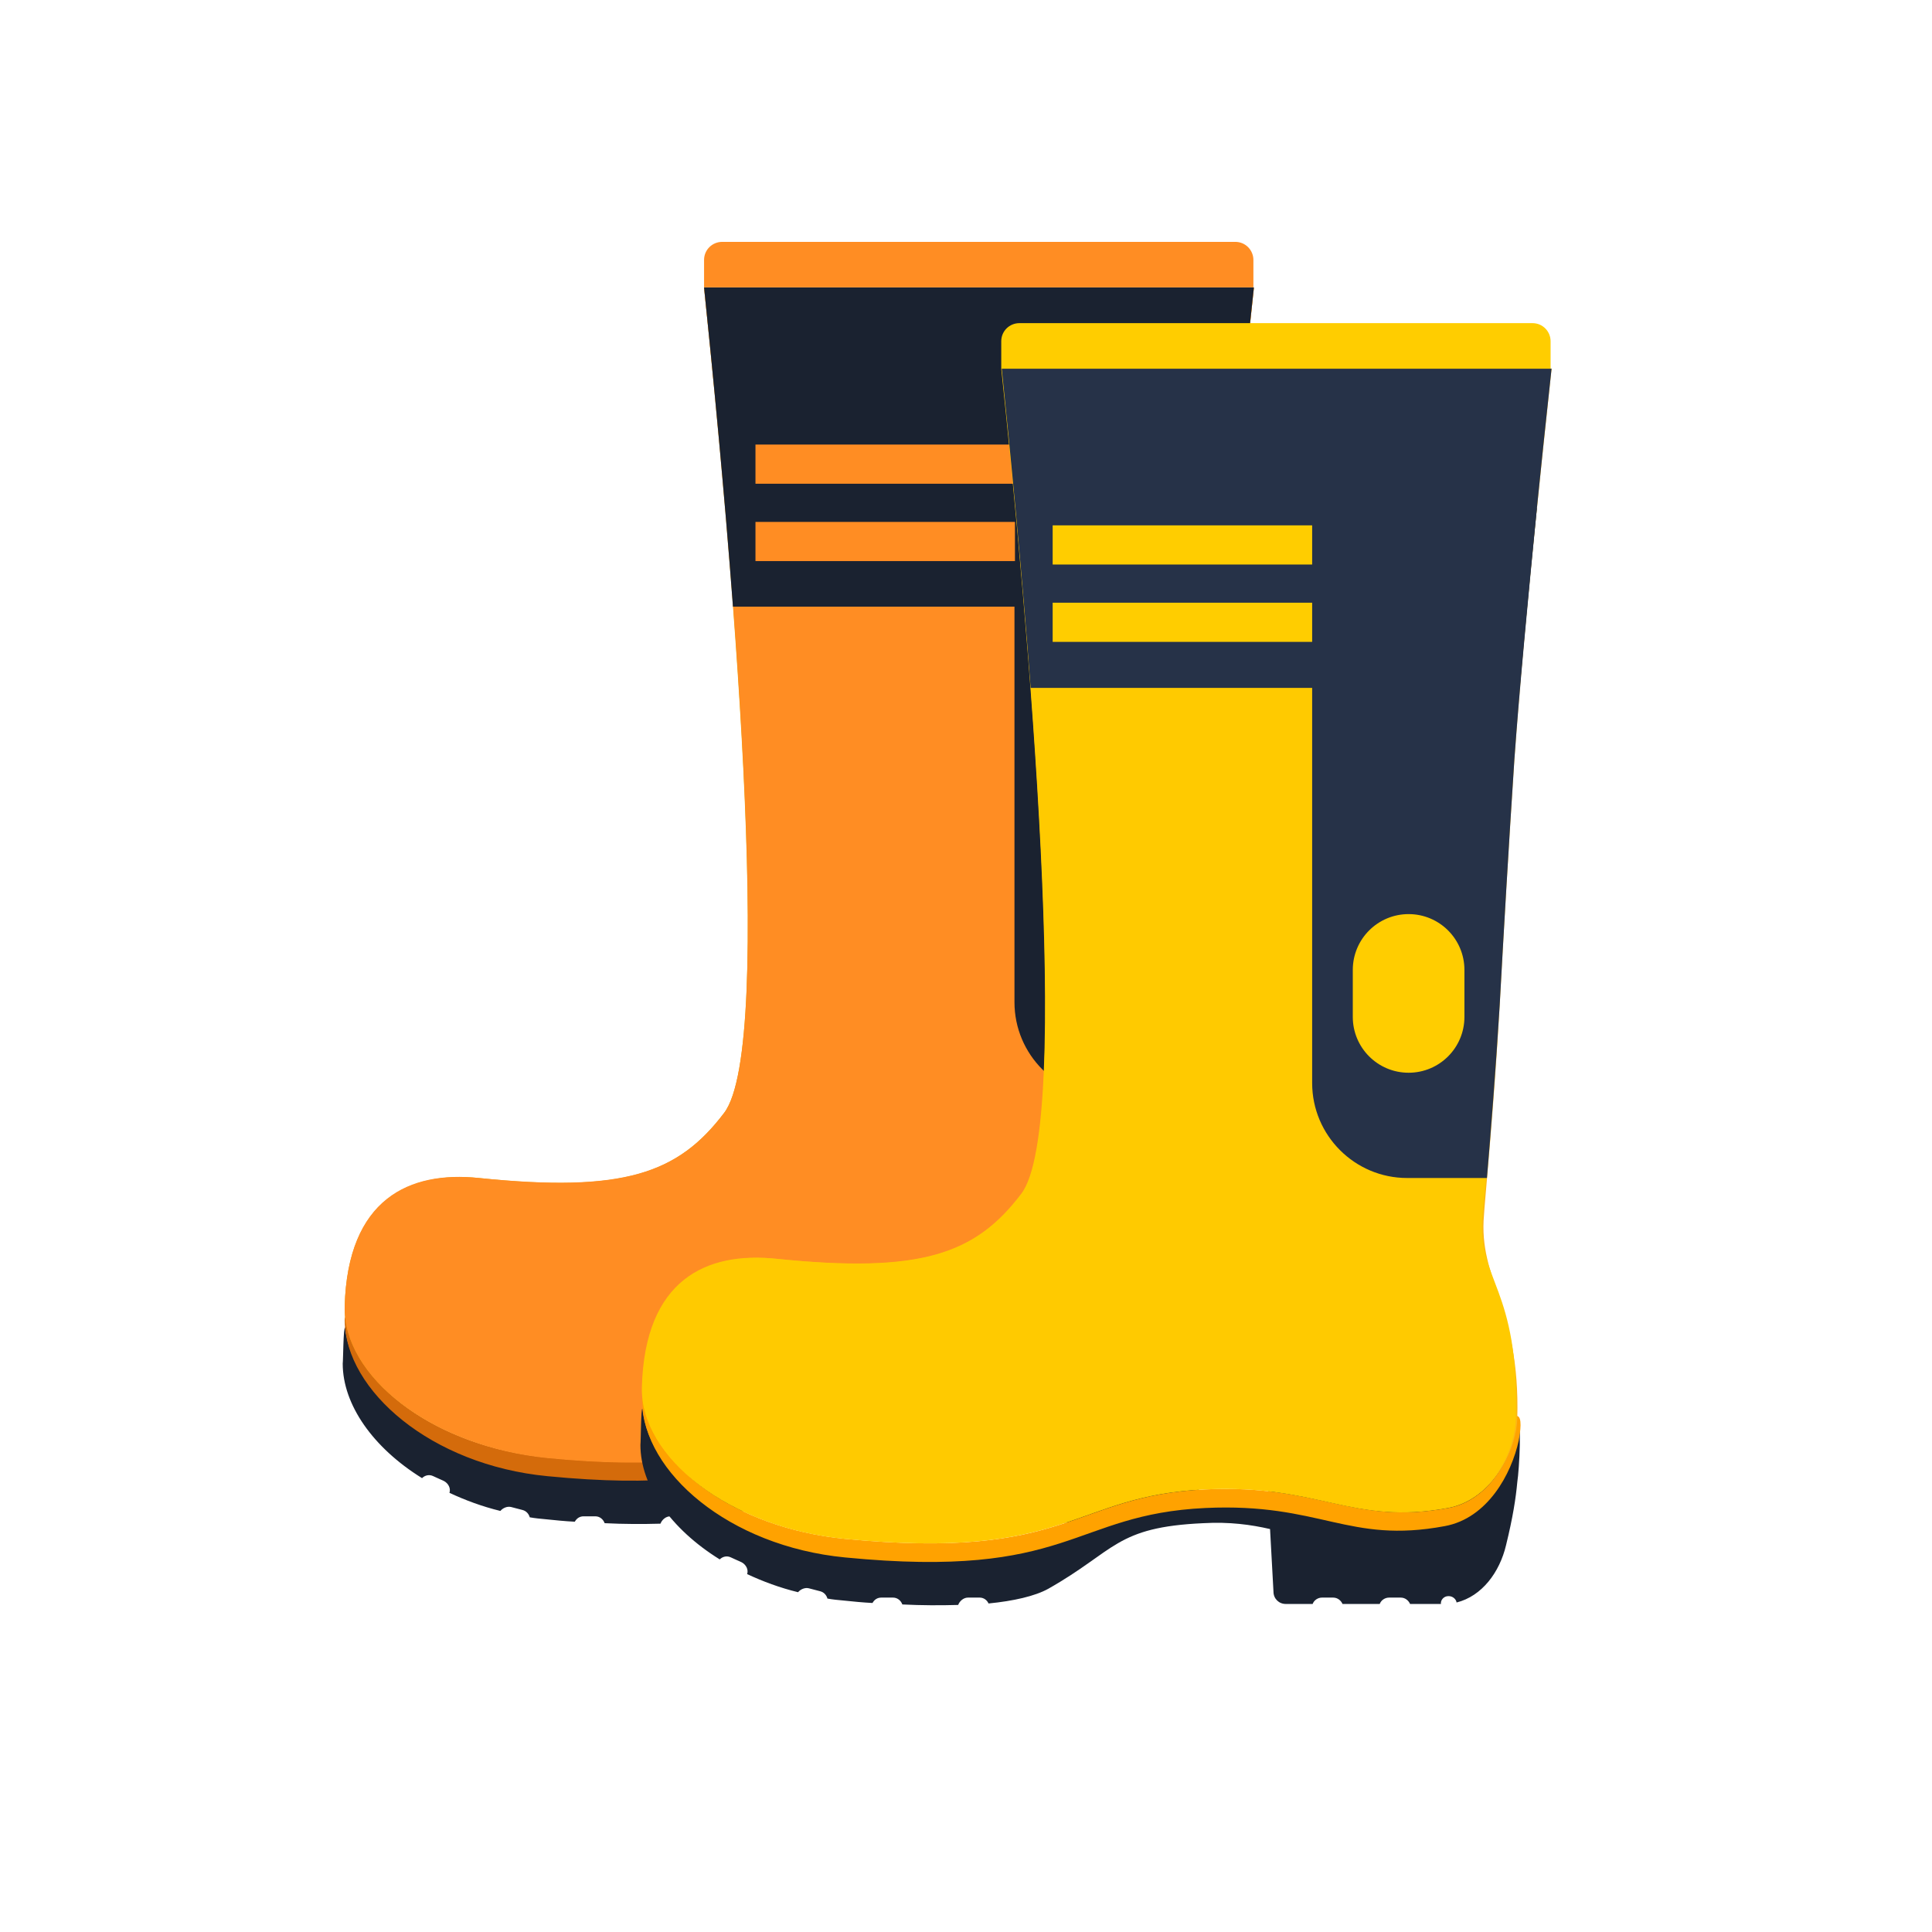 <?xml version="1.0" encoding="utf-8"?>
<!-- Generator: Adobe Illustrator 22.0.1, SVG Export Plug-In . SVG Version: 6.00 Build 0)  -->
<svg version="1.1" id="Layer_1" xmlns="http://www.w3.org/2000/svg" xmlns:xlink="http://www.w3.org/1999/xlink" x="0px" y="0px"
	 viewBox="0 0 394.6 394.6" style="enable-background:new 0 0 394.6 394.6;" xml:space="preserve">
<style type="text/css">
	.st0{fill:#1A2230;}
	.st1{fill:#D46B0B;}
	.st2{fill:#EBA600;}
	.st3{fill:#FF8D23;}
	.st4{fill:#FFA200;}
	.st5{fill:#FDB813;}
	.st6{fill:#FFCA00;}
	.st7{fill:#263248;}
	.st8{fill:#FFCD00;}
</style>
<g>
	<g>
		<path class="st0" d="M70.5,271.1c1.3,13.5,18.5,27,41.1,29.2c46.2,4.5,46.2-8.4,73.6-9.6c4.8-0.2,9.3-0.6,13.3-0.6l-0.8-14.5
			c0-1.4,6.4,0,7.7,0h28.2c1.4,0,2.5,1.1,2.5,2.5v1h0.2c5,0,10.5-5.4,12.7-2.9c0.1-1.8,0.1-3.2,0.1-3.3c1.1,0.1,0.5,10.6,0.1,13.2
			c0,0,0,0,0,0c-0.3,3.3-0.9,7.2-2.3,12.9c-1.3,5.5-4.9,10.4-10.1,11.7c-0.1-0.7-0.8-1.3-1.6-1.3l-0.1,0c-0.9,0-1.6,0.7-1.5,1.6l0,0
			h-6.3c-0.3-0.7-1-1.3-1.9-1.3h-2.4c-0.8,0-1.6,0.5-1.9,1.3h-6.2h-1.4c-0.3-0.7-1-1.3-1.9-1.3h-2.4c-0.8,0-1.6,0.5-1.9,1.3h-5.5
			c-1.4,0-2.5-1.1-2.5-2.5l-0.7-12.8c-3.9-0.9-8.3-1.5-13.6-1.2c-18,0.8-17.9,5.6-31.7,13.4c-2.7,1.5-7.1,2.5-12.2,3
			c-0.3-0.7-1-1.2-1.8-1.2h-2.4c-0.9,0-1.7,0.7-2,1.5c-3.6,0.1-7.5,0.1-11.4-0.1c-0.3-0.8-1-1.4-1.9-1.4h-2.4
			c-0.8,0-1.4,0.4-1.8,1.1c-2-0.1-4-0.3-5.9-0.5c-1.1-0.1-2.2-0.2-3.3-0.4c-0.2-0.7-0.7-1.3-1.5-1.5l-2.3-0.6
			c-0.8-0.2-1.7,0.2-2.2,0.8c-3.7-0.9-7.2-2.2-10.4-3.7c0.3-0.9-0.2-1.9-1.1-2.4l-2.2-1c-0.8-0.4-1.7-0.2-2.3,0.4
			c-10-6.2-16.2-15-16.2-23.4C70.1,277.9,70.1,271.1,70.5,271.1z"/>
		<path class="st1" d="M70.7,269c1.3,13.5,18.5,26.5,41.1,28.7c46.2,4.5,46.2-8.8,73.6-10.1c23.5-1.1,29.9,7.4,49.6,3.8
			c8.7-1.6,13.7-11.2,14-18.3c0-0.2,0-0.4,0-0.5c1.2,0.1,0.7,3.3,0.4,5c-1.5,6.9-6.4,15.9-15.1,17.5c-19.8,3.7-25.3-4.8-48.9-3.7
			c-27.4,1.3-27.4,14.6-73.6,10.1C88,299.2,70.6,284,70.4,269.8C70.4,269.2,70.4,269,70.7,269z"/>
		<g>
			<path class="st2" d="M70.4,266.8c0.6-21.9,13.3-27.6,27.4-26.2c29.6,3.1,40.7-0.9,50.1-13.3c10.6-13.9,1.2-117.4-4.1-168.5h112.3
				c-2.6,24.1-6.1,58.2-7.6,79.8c-1.2,18.2-2.2,35.5-3,50.2c-1.1,20.2-3.2,41.8-3.2,42.8c-1.2,13.4,7.4,18.8,6.8,41.5
				c-0.2,7-5.3,16.7-14,18.3c-19.8,3.7-26.1-4.9-49.6-3.8c-27.4,1.3-27.4,14.6-73.6,10.1C88,295.4,70,281,70.4,266.8z"/>
		</g>
		<g>
			<path class="st3" d="M111.8,297.8c46.2,4.5,46.2-8.8,73.6-10.1c23.5-1.1,29.9,7.4,49.6,3.8c8.7-1.6,13.7-11.2,14-18.3
				c0.7-22.8-8-28.1-6.8-41.5c0-0.4,0.3-3.2,0.7-7.6c0.7-8.3,1.8-22,2.6-35.2c0.8-14.6,1.8-32,3-50.2c1-14,2.8-33.1,4.6-51.4
				c1-10.1,2.1-19.9,3-28.5H143.8c5.4,51.1,14.7,154.6,4.1,168.5c-9.4,12.4-20.5,16.3-50.1,13.3c-14.2-1.5-26.8,4.2-27.4,26.2
				C70,281,88,295.4,111.8,297.8z"/>
		</g>
		<g>
			<path class="st0" d="M149.7,123.9c-1.8-24.1-4.1-47.7-5.9-65.2h112.3c-2.1,19.2-4.7,44.6-6.5,65.2H149.7z"/>
		</g>
		<path class="st3" d="M143.8,58.7v-5.6c0-2.1,1.7-3.7,3.7-3.7h104.8c2.1,0,3.7,1.7,3.7,3.7v5.6H143.8z"/>
		<path class="st0" d="M207.2,106.6v98.1c0,10.7,8.7,19.4,19.4,19.4h16.3c0.7-8.3,1.8-22,2.6-35.2c0.8-14.6,1.8-32,3-50.2
			c1-14,2.8-33.1,4.6-51.4h-26.5C215.9,87.2,207.2,95.9,207.2,106.6z"/>
		<path class="st2" d="M215.6,191.2c0,6.3,5.1,11.4,11.4,11.4l0,0c6.3,0,11.4-5.1,11.4-11.4v-9.6c0-6.3-5.1-11.4-11.4-11.4l0,0
			c-6.3,0-11.4,5.1-11.4,11.4V191.2z"/>
		<rect x="154.3" y="106.6" class="st3" width="53" height="8"/>
		<rect x="154.3" y="90.8" class="st3" width="53" height="8"/>
	</g>
	<g>
		<path class="st0" d="M131.2,287.7c1.3,13.5,18.5,27,41.1,29.2c46.2,4.5,46.2-8.4,73.6-9.6c4.8-0.2,9.3-0.6,13.3-0.6l-0.8-14.5
			c0-1.4,6.4,0,7.7,0h28.2c1.4,0,2.5,1.1,2.5,2.5v1h0.2c5,0,10.5-5.4,12.7-2.9c0.1-1.8,0.1-3.2,0.1-3.3c1.1,0.1,0.5,10.6,0.1,13.2
			c0,0,0,0,0,0c-0.3,3.3-0.9,7.2-2.3,12.9c-1.3,5.5-4.9,10.4-10.1,11.7c-0.1-0.7-0.8-1.3-1.6-1.3l-0.1,0c-0.9,0-1.6,0.8-1.5,1.6l0,0
			h-6.3c-0.3-0.7-1-1.3-1.9-1.3h-2.4c-0.8,0-1.6,0.5-1.9,1.3h-6.2h-1.4c-0.3-0.7-1-1.3-1.9-1.3H270c-0.8,0-1.6,0.5-1.9,1.3h-5.5
			c-1.4,0-2.5-1.1-2.5-2.5l-0.7-12.8c-3.9-0.9-8.3-1.5-13.6-1.2c-18,0.8-17.9,5.6-31.7,13.4c-2.7,1.5-7.1,2.5-12.2,3
			c-0.3-0.7-1-1.2-1.8-1.2h-2.4c-0.9,0-1.7,0.7-2,1.5c-3.6,0.1-7.5,0.1-11.4-0.1c-0.3-0.8-1-1.4-1.9-1.4H180c-0.8,0-1.4,0.4-1.8,1.1
			c-2-0.1-4-0.3-5.9-0.5c-1.1-0.1-2.2-0.2-3.3-0.4c-0.2-0.7-0.7-1.3-1.5-1.5l-2.3-0.6c-0.8-0.2-1.7,0.2-2.2,0.8
			c-3.7-0.9-7.2-2.2-10.4-3.7c0.3-0.9-0.2-1.9-1.1-2.4l-2.2-1c-0.8-0.4-1.7-0.2-2.3,0.4c-10-6.2-16.2-15-16.2-23.4
			C130.9,294.4,130.9,287.7,131.2,287.7z"/>
		<path class="st4" d="M131.5,285.6c1.3,13.5,18.5,26.5,41.1,28.7c46.2,4.5,46.2-8.8,73.6-10.1c23.5-1.1,29.9,7.4,49.6,3.8
			c8.7-1.6,13.7-11.2,14-18.3c0-0.2,0-0.4,0-0.5c1.2,0.1,0.7,3.3,0.4,5c-1.5,6.9-6.4,15.9-15.1,17.5c-19.8,3.7-25.3-4.8-48.9-3.7
			c-27.4,1.3-27.4,14.6-73.6,10.1c-23.8-2.3-41.2-17.5-41.4-31.7C131.1,285.7,131.1,285.6,131.5,285.6z"/>
		<g>
			<path class="st5" d="M131.2,283.3c0.6-21.9,13.3-27.6,27.4-26.2c29.6,3.1,40.7-0.9,50.1-13.3c10.6-13.9,1.2-117.4-4.1-168.5
				h112.3c-2.6,24.1-6.1,58.2-7.6,79.8c-1.2,18.2-2.2,35.5-3,50.2c-1.1,20.2-3.2,41.8-3.2,42.8c-1.2,13.4,7.4,18.8,6.8,41.5
				c-0.2,7-5.3,16.7-14,18.3c-19.8,3.7-26.1-4.9-49.6-3.8c-27.4,1.3-27.4,14.6-73.6,10.1C148.8,312,130.7,297.5,131.2,283.3z"/>
		</g>
		<g>
			<path class="st6" d="M172.5,314.3c46.2,4.5,46.2-8.8,73.6-10.1c23.5-1.1,29.9,7.4,49.6,3.8c8.7-1.6,13.7-11.2,13.9-18.3
				c0.8-26.9-8-28.1-6.8-41.5c0-0.4,0.3-3.2,0.7-7.6c0.7-8.3,1.8-22,2.6-35.2c0.8-14.6,1.8-32,3-50.2c1-14,2.8-33.1,4.6-51.4
				c1-10.1,2.1-19.9,3-28.5H204.5c5.4,51.1,14.7,154.6,4.1,168.5c-9.4,12.4-20.5,16.3-50.1,13.3c-14.2-1.5-26.8,4.2-27.4,26.2
				C130.7,297.5,148.8,312,172.5,314.3z"/>
		</g>
		<g>
			<path class="st7" d="M210.5,140.5c-1.8-24.1-4.1-47.7-5.9-65.2h112.3c-2.1,19.2-4.7,44.6-6.5,65.2H210.5z"/>
		</g>
		<path class="st8" d="M204.5,75.3v-5.6c0-2.1,1.7-3.7,3.7-3.7h104.8c2.1,0,3.7,1.7,3.7,3.7v5.6H204.5z"/>
		<path class="st7" d="M268,123.1v98.1c0,10.7,8.7,19.4,19.4,19.4h16.3c0.7-8.3,1.8-22,2.6-35.2c0.8-14.6,1.8-32,3-50.2
			c1-14,2.8-33.1,4.6-51.4h-26.5C276.6,103.8,268,112.4,268,123.1z"/>
		<path class="st8" d="M276.3,207.7c0,6.3,5.1,11.4,11.4,11.4l0,0c6.3,0,11.4-5.1,11.4-11.4v-9.6c0-6.3-5.1-11.4-11.4-11.4l0,0
			c-6.3,0-11.4,5.1-11.4,11.4V207.7z"/>
		<rect x="215" y="123.1" class="st8" width="53" height="8"/>
		<rect x="215" y="107.3" class="st8" width="53" height="8"/>
	</g>
</g>
</svg>
